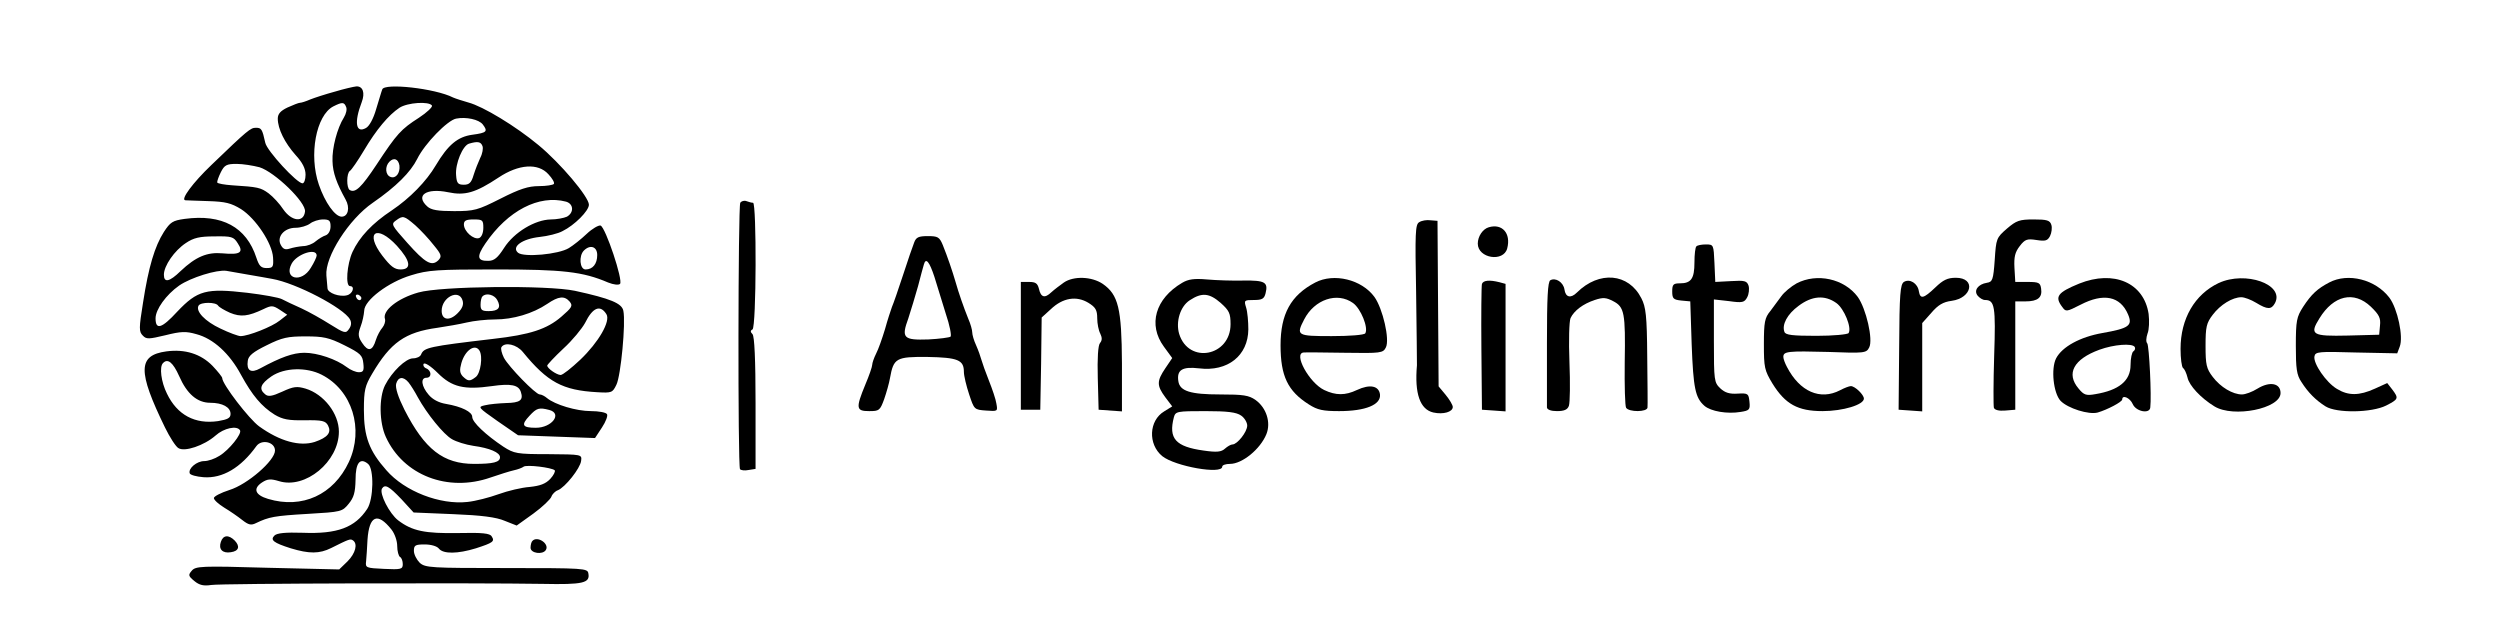 <?xml version="1.0" standalone="no"?>
<!DOCTYPE svg PUBLIC "-//W3C//DTD SVG 20010904//EN"
 "http://www.w3.org/TR/2001/REC-SVG-20010904/DTD/svg10.dtd">
<svg version="1.0" xmlns="http://www.w3.org/2000/svg"
 width="900pt" height="231pt" viewBox="0 0 900 231"
 preserveAspectRatio="xMidYMid meet">
<g transform="translate(0,231) scale(0.1,-0.1)"
fill="#000000" stroke="none">
<path d="M1205 1980 c-33 -9 -73 -22 -88 -28 -16 -7 -32 -12 -37 -12 -5 0 -25
-8 -45 -17 -25 -12 -35 -23 -35 -40 0 -37 25 -87 64 -131 25 -27 36 -49 36
-71 0 -17 -5 -31 -11 -31 -20 0 -128 117 -134 146 -11 50 -14 54 -34 54 -19 0
-29 -8 -160 -134 -67 -64 -112 -125 -94 -127 5 0 42 -2 83 -3 62 -2 82 -7 118
-29 53 -34 112 -123 115 -174 2 -34 0 -38 -23 -38 -20 0 -27 7 -37 37 -36 111
-124 158 -258 140 -44 -6 -52 -12 -75 -47 -33 -52 -55 -125 -75 -254 -15 -93
-15 -105 -1 -119 13 -14 22 -13 81 1 56 14 74 15 112 4 61 -16 120 -70 161
-147 40 -73 73 -113 121 -143 29 -17 50 -21 108 -20 63 1 75 -2 84 -19 13 -25
-1 -43 -48 -59 -54 -17 -125 2 -200 56 -36 26 -133 152 -133 174 0 4 -16 24
-35 44 -42 43 -99 61 -166 52 -103 -14 -104 -71 -5 -274 17 -35 39 -69 48 -74
22 -15 93 9 134 45 30 27 77 37 88 19 8 -12 -39 -71 -74 -92 -17 -11 -41 -19
-55 -19 -26 0 -58 -26 -52 -44 2 -6 24 -12 50 -14 68 -5 134 34 190 112 19 26
67 15 67 -16 0 -36 -99 -122 -164 -142 -31 -10 -56 -23 -56 -29 0 -7 17 -22
38 -35 20 -12 49 -32 64 -44 23 -18 32 -20 50 -11 46 22 65 26 186 33 121 7
124 8 147 36 19 23 24 41 25 87 0 61 16 81 45 57 22 -18 20 -127 -3 -162 -44
-67 -107 -91 -232 -86 -62 2 -93 -1 -102 -10 -16 -16 -4 -26 59 -46 66 -20
103 -20 145 1 64 32 69 34 78 28 19 -12 10 -47 -19 -76 l-30 -29 -258 6 c-239
7 -259 6 -273 -11 -13 -15 -12 -19 10 -37 18 -15 34 -18 60 -14 36 6 950 8
1194 4 145 -3 171 3 164 38 -3 18 -15 19 -295 19 -272 0 -292 1 -312 19 -11
11 -21 30 -21 43 0 20 5 23 39 23 22 0 44 -6 51 -15 16 -20 68 -19 133 1 62
20 69 25 57 43 -6 11 -33 14 -120 12 -120 -2 -166 7 -217 46 -31 24 -68 96
-58 114 11 17 25 9 70 -38 l44 -48 143 -6 c101 -4 155 -11 185 -24 l43 -17 60
43 c33 24 62 52 65 61 3 9 14 20 23 23 26 10 81 79 84 106 3 23 3 23 -118 24
-114 0 -123 2 -162 27 -63 42 -112 88 -112 107 0 18 -37 37 -95 47 -25 4 -48
16 -62 33 -26 30 -30 61 -8 61 20 0 19 26 -1 34 -8 3 -12 11 -9 16 4 6 26 -8
51 -33 51 -51 95 -61 195 -47 69 10 96 4 104 -21 10 -30 -3 -39 -53 -40 -26
-1 -60 -4 -76 -8 -27 -6 -26 -7 45 -57 l74 -51 138 -5 139 -5 25 38 c14 21 22
43 18 48 -3 6 -29 11 -58 11 -52 0 -129 23 -158 47 -8 7 -20 13 -26 13 -15 0
-112 100 -129 132 -8 16 -12 33 -9 38 12 20 55 10 77 -17 89 -109 143 -138
268 -145 52 -3 55 -2 69 27 16 32 34 223 25 266 -5 27 -46 44 -174 72 -98 21
-485 17 -564 -6 -75 -21 -131 -66 -120 -96 2 -8 -2 -21 -9 -30 -8 -9 -19 -29
-24 -45 -12 -40 -28 -43 -49 -11 -15 22 -16 32 -6 59 7 18 12 43 13 57 0 38
88 104 169 128 61 19 95 21 305 21 241 0 313 -8 404 -47 20 -8 38 -10 43 -5
12 12 -52 203 -70 210 -7 2 -30 -11 -50 -30 -20 -19 -49 -42 -64 -51 -37 -23
-162 -34 -183 -17 -25 21 14 50 78 57 28 3 66 12 82 21 43 21 95 73 95 95 0
28 -103 150 -182 215 -82 68 -199 139 -252 153 -21 6 -46 14 -55 18 -65 33
-248 53 -255 29 -3 -7 -12 -39 -22 -71 -10 -35 -25 -62 -37 -68 -36 -20 -43
20 -15 93 13 34 4 58 -19 57 -10 -1 -45 -9 -78 -19z m41 -55 c4 -8 0 -25 -8
-38 -24 -38 -43 -110 -41 -157 1 -42 15 -80 47 -138 17 -30 9 -62 -14 -62 -24
0 -60 51 -82 115 -37 107 -10 250 52 282 32 16 39 16 46 -2z m309 5 c3 -5 -18
-25 -47 -44 -64 -41 -79 -57 -152 -168 -55 -83 -77 -104 -97 -92 -12 7 -12 61
1 69 5 3 28 36 50 73 45 76 89 128 128 154 29 19 107 24 117 8z m183 -68 c19
-25 15 -30 -37 -37 -53 -7 -88 -36 -132 -110 -34 -58 -94 -119 -158 -162 -71
-47 -117 -96 -142 -150 -20 -44 -26 -123 -9 -123 19 0 10 -28 -11 -33 -26 -7
-69 8 -70 25 -1 7 -2 28 -4 46 -6 67 81 203 167 262 84 58 136 110 160 158 27
55 109 139 140 145 36 7 82 -3 96 -21z m-1 -78 c3 -8 0 -27 -8 -42 -7 -15 -18
-43 -24 -62 -8 -28 -16 -35 -35 -35 -21 0 -26 5 -28 34 -4 41 24 108 47 114
31 9 42 7 48 -9z m-299 -70 c3 -27 -13 -48 -32 -41 -19 7 -21 38 -4 55 16 16
32 10 36 -14z m-504 -6 c55 -17 169 -127 164 -160 -5 -40 -48 -35 -78 8 -13
20 -37 46 -53 58 -29 21 -38 23 -132 29 -27 2 -51 6 -53 10 -1 4 5 21 13 37
13 26 21 30 57 30 22 0 59 -6 82 -12z m1040 -25 c14 -15 23 -30 20 -35 -3 -4
-27 -8 -54 -8 -38 0 -69 -10 -138 -45 -83 -42 -95 -45 -167 -45 -59 0 -83 4
-97 17 -44 40 -3 67 75 51 61 -13 99 -2 182 53 72 48 142 53 179 12z m64 -99
c27 -8 29 -39 3 -54 -11 -5 -37 -10 -58 -10 -57 -1 -132 -46 -168 -102 -23
-36 -36 -47 -57 -47 -40 -1 -43 15 -11 62 81 119 193 177 291 151z m-543 -85
c19 -17 49 -49 66 -71 29 -35 30 -41 17 -55 -24 -23 -47 -10 -112 63 -56 63
-59 67 -41 80 26 19 29 18 70 -17z m-305 -4 c0 -15 -7 -28 -17 -32 -10 -3 -26
-13 -37 -22 -10 -9 -30 -17 -45 -17 -14 -1 -36 -5 -48 -9 -16 -5 -24 -2 -32
13 -16 29 12 62 53 62 18 0 41 7 52 15 10 8 31 15 47 15 22 0 27 -4 27 -25z
m550 -5 c0 -18 -6 -33 -15 -37 -20 -7 -55 24 -55 49 0 14 8 18 35 18 32 0 35
-2 35 -30z m-311 -65 c49 -54 54 -85 13 -85 -22 0 -36 11 -66 50 -64 84 -20
114 53 35z m-573 9 c22 -33 9 -42 -55 -36 -55 5 -96 -12 -151 -64 -40 -39 -60
-43 -60 -13 0 32 38 87 79 114 28 19 50 24 103 24 62 1 69 -1 84 -25z m1294
-42 c0 -32 -16 -52 -42 -52 -21 0 -25 49 -6 68 23 23 48 14 48 -16z m-1010 -2
c0 -5 -9 -25 -21 -44 -33 -56 -99 -41 -69 15 19 35 90 58 90 29z m-245 -69
c33 -6 71 -12 85 -15 86 -15 258 -105 280 -146 6 -11 5 -23 -4 -35 -11 -16
-16 -15 -67 17 -30 19 -76 45 -104 58 -27 12 -59 27 -70 33 -11 6 -67 16 -125
23 -148 17 -179 9 -252 -68 -56 -61 -78 -67 -78 -24 0 32 38 85 85 118 42 29
136 58 170 53 11 -2 47 -8 80 -14z m406 -84 c-1 -12 -15 -9 -19 4 -3 6 1 10 8
8 6 -3 11 -8 11 -12z m364 -8 c5 -15 0 -29 -18 -47 -29 -29 -57 -24 -57 9 0
49 62 80 75 38z m125 1 c15 -27 5 -40 -31 -40 -24 0 -29 4 -29 23 0 13 3 27 7
30 13 14 43 6 53 -13z m261 -6 c12 -15 8 -21 -30 -54 -52 -45 -113 -65 -246
-80 -230 -27 -249 -31 -259 -56 -3 -8 -16 -14 -29 -14 -26 0 -76 -48 -101 -97
-22 -44 -21 -134 3 -186 63 -138 223 -200 377 -146 32 11 70 23 84 26 14 3 30
9 35 13 11 8 101 -3 112 -13 3 -4 -4 -18 -16 -31 -17 -18 -37 -25 -74 -29 -29
-2 -79 -14 -112 -26 -33 -12 -83 -25 -112 -28 -99 -11 -226 38 -292 114 -62
70 -81 121 -81 217 0 72 4 87 30 131 66 112 118 149 235 165 33 5 80 13 105
19 25 6 71 11 102 11 65 0 136 21 188 56 41 28 62 30 81 8z m-1266 -14 c4 -6
23 -17 43 -26 39 -16 65 -13 120 13 29 14 34 14 59 -2 l27 -18 -27 -21 c-27
-22 -113 -56 -141 -56 -8 0 -41 12 -72 27 -56 26 -91 63 -79 83 8 13 62 13 70
0z m1398 -31 c16 -25 -28 -101 -94 -164 -32 -30 -63 -55 -71 -55 -15 1 -48 24
-48 34 0 3 26 31 58 61 33 30 67 72 78 92 28 57 55 67 77 32z m-943 -112 c58
-29 65 -36 68 -65 3 -26 0 -32 -16 -32 -11 0 -30 8 -43 18 -38 29 -106 52
-153 52 -41 0 -85 -16 -159 -56 -34 -19 -50 -8 -45 27 2 18 19 32 68 56 56 28
76 32 140 32 64 0 84 -4 140 -32z m486 -19 c13 -21 4 -82 -13 -95 -22 -17 -28
-16 -47 2 -11 12 -12 23 -5 48 13 46 49 71 65 45z m-1081 -92 c28 -64 65 -96
112 -96 44 0 73 -16 73 -40 0 -15 -10 -20 -45 -26 -83 -12 -147 22 -184 99
-21 42 -28 97 -14 110 17 18 36 2 58 -47z m513 5 c110 -56 153 -195 98 -314
-55 -118 -168 -170 -291 -133 -47 14 -55 37 -22 59 20 13 31 14 61 5 95 -30
216 70 216 178 0 65 -54 135 -120 155 -31 9 -43 8 -84 -11 -37 -17 -51 -19
-62 -9 -23 19 -16 37 23 64 47 32 126 34 181 6z m313 -28 c8 -10 23 -34 33
-53 33 -60 93 -134 123 -151 15 -9 50 -20 77 -24 59 -8 96 -24 96 -41 0 -18
-24 -24 -93 -24 -111 0 -178 52 -251 195 -23 46 -33 78 -30 93 7 26 26 28 45
5z m507 -99 c47 -13 9 -64 -49 -64 -49 0 -54 10 -23 43 26 28 34 31 72 21z
m-569 -430 c12 -15 21 -41 21 -60 0 -18 5 -36 10 -39 6 -3 10 -15 10 -26 0
-18 -6 -20 -67 -17 -66 3 -68 4 -65 28 1 14 4 48 5 77 6 87 36 100 86 37z"/>
<path d="M2665 1580 c-8 -13 -9 -946 -1 -959 3 -4 17 -6 31 -3 l25 4 0 237 c0
157 -4 241 -11 248 -8 8 -8 13 0 17 14 9 15 456 2 456 -5 0 -16 3 -24 6 -8 3
-18 0 -22 -6z"/>
<path d="M5109 1510 c-14 -8 -15 -39 -11 -252 2 -134 3 -252 3 -263 -9 -102
11 -159 59 -170 36 -8 70 2 70 20 0 7 -12 27 -26 44 l-25 30 -2 298 -2 298
-25 2 c-14 2 -32 -1 -41 -7z"/>
<path d="M7225 1487 c-38 -33 -39 -36 -44 -113 -5 -71 -8 -79 -28 -82 -32 -5
-49 -28 -33 -47 7 -8 18 -15 26 -15 35 0 39 -22 33 -201 -3 -96 -3 -180 -1
-187 3 -8 18 -12 41 -10 l36 3 0 195 0 195 37 0 c44 0 61 14 56 46 -3 21 -8
24 -48 24 l-45 0 -3 51 c-2 39 2 56 19 78 19 25 27 27 60 22 32 -5 40 -3 49
14 6 12 8 30 5 40 -5 17 -16 20 -64 20 -51 0 -62 -4 -96 -33z"/>
<path d="M5360 1492 c-22 -6 -40 -33 -40 -59 0 -53 93 -68 106 -17 14 54 -18
90 -66 76z"/>
<path d="M3291 1437 c-5 -12 -23 -65 -40 -117 -17 -52 -35 -104 -40 -115 -4
-11 -16 -47 -25 -80 -10 -33 -24 -73 -32 -88 -8 -16 -14 -34 -14 -40 0 -7 -11
-39 -25 -72 -35 -85 -33 -95 14 -95 36 0 39 2 54 43 8 23 18 58 21 76 13 72
22 77 135 76 110 -2 131 -11 131 -54 0 -14 9 -51 19 -81 18 -54 18 -55 61 -58
42 -3 42 -3 37 25 -2 15 -15 53 -27 83 -12 30 -24 64 -27 75 -3 11 -11 34 -19
52 -8 17 -14 38 -14 47 0 8 -6 30 -14 48 -17 42 -35 94 -46 133 -11 38 -29 91
-46 133 -12 29 -18 32 -54 32 -33 0 -42 -4 -49 -23z m73 -124 c10 -32 28 -92
41 -133 14 -41 21 -78 17 -82 -4 -3 -40 -8 -80 -10 -90 -3 -98 5 -72 76 9 28
25 80 35 116 9 36 19 71 21 78 7 26 20 10 38 -45z"/>
<path d="M6107 1423 c-4 -3 -7 -29 -7 -58 0 -58 -12 -75 -52 -75 -24 0 -28 -4
-28 -29 0 -26 4 -30 33 -33 l32 -3 5 -155 c6 -158 13 -192 46 -221 23 -20 82
-30 130 -22 32 5 35 8 32 37 -3 29 -5 31 -42 29 -29 -2 -46 3 -63 19 -22 21
-23 28 -23 171 l0 149 54 -6 c49 -7 56 -5 66 14 6 11 8 30 5 41 -6 18 -14 20
-63 17 l-57 -3 -3 68 c-3 66 -3 67 -31 67 -15 0 -31 -3 -34 -7z"/>
<path d="M3830 1293 c-14 -10 -34 -25 -45 -35 -24 -23 -38 -19 -45 13 -5 19
-12 24 -35 24 l-30 0 0 -230 0 -230 35 0 35 0 3 166 2 166 33 30 c43 41 92 49
135 23 26 -16 32 -26 32 -56 0 -19 5 -44 11 -55 7 -15 7 -24 -1 -34 -7 -8 -10
-54 -8 -126 l3 -114 42 -3 42 -3 0 173 c-1 198 -13 247 -69 286 -40 27 -105
29 -140 5z"/>
<path d="M4256 1292 c-97 -57 -124 -151 -66 -230 l30 -41 -25 -37 c-31 -46
-31 -62 0 -104 l25 -33 -29 -18 c-55 -33 -59 -118 -7 -161 46 -37 216 -67 216
-38 0 6 13 10 28 10 44 0 109 53 131 107 17 42 0 95 -39 123 -24 17 -44 20
-127 20 -108 0 -146 12 -151 48 -6 40 14 53 74 46 104 -13 177 46 178 140 0
28 -3 63 -8 79 -8 26 -7 27 28 27 29 0 37 4 42 24 10 40 -2 47 -79 46 -40 -1
-99 1 -132 4 -46 4 -67 1 -89 -12z m139 -73 c30 -27 35 -37 35 -76 0 -116
-151 -145 -185 -35 -13 44 4 99 38 121 44 29 71 26 112 -10z m73 -405 c12 -8
22 -25 22 -36 0 -23 -36 -68 -53 -68 -6 0 -18 -7 -27 -15 -13 -12 -29 -14 -77
-7 -101 14 -127 43 -107 120 6 21 11 22 113 22 80 0 112 -4 129 -16z"/>
<path d="M4735 1293 c-88 -46 -125 -113 -125 -226 0 -111 26 -165 102 -213 31
-20 51 -24 109 -24 95 0 151 23 147 60 -4 31 -36 38 -83 16 -42 -20 -76 -20
-118 0 -54 26 -112 132 -74 135 6 1 73 0 149 -1 129 -2 137 -1 147 19 15 28
-11 140 -41 182 -46 63 -146 87 -213 52z m136 -74 c28 -20 56 -89 44 -109 -4
-6 -57 -10 -121 -10 -125 0 -129 2 -99 60 37 72 119 100 176 59z"/>
<path d="M5581 1301 c-9 -6 -12 -61 -12 -227 0 -120 0 -225 0 -231 1 -8 15
-13 36 -13 26 0 38 5 43 19 4 11 5 82 2 158 -3 76 -1 147 4 158 13 27 45 51
87 65 30 10 41 9 66 -4 41 -21 45 -42 42 -221 -1 -83 1 -157 5 -163 10 -16 76
-16 77 1 1 6 0 89 -1 184 -1 147 -5 178 -21 209 -46 91 -152 100 -232 21 -22
-22 -41 -18 -45 11 -4 26 -32 44 -51 33z"/>
<path d="M6468 1290 c-20 -11 -45 -32 -55 -46 -10 -14 -28 -38 -40 -54 -20
-24 -23 -40 -23 -119 0 -84 2 -94 31 -142 46 -74 91 -99 180 -99 74 0 149 23
149 45 0 14 -32 45 -47 45 -6 0 -24 -7 -39 -15 -71 -37 -145 -5 -191 84 -7 13
-13 29 -13 36 0 20 15 22 162 18 130 -5 137 -4 147 16 15 28 -11 140 -41 182
-49 66 -147 87 -220 49z m143 -71 c28 -20 56 -89 44 -108 -3 -5 -55 -10 -116
-10 -86 0 -111 3 -115 14 -10 26 10 64 51 94 48 36 94 40 136 10z"/>
<path d="M6967 1275 c-42 -40 -54 -43 -59 -14 -4 29 -33 47 -54 34 -13 -9 -16
-42 -17 -235 l-2 -225 43 -3 42 -3 0 159 0 159 33 37 c24 28 42 39 73 43 74
10 88 83 15 83 -30 0 -46 -8 -74 -35z"/>
<path d="M7485 1289 c-78 -32 -89 -47 -61 -84 13 -18 15 -18 66 8 83 43 143
31 171 -35 17 -40 4 -50 -93 -67 -79 -14 -144 -49 -166 -91 -19 -37 -10 -125
16 -153 26 -27 102 -51 134 -42 34 10 88 38 88 47 0 18 28 6 38 -17 12 -27 61
-36 63 -12 5 40 -4 223 -11 231 -5 5 -4 20 1 35 6 14 7 46 4 71 -17 112 -125
159 -250 109z m200 -228 c3 -5 1 -12 -5 -16 -5 -3 -10 -25 -10 -49 0 -57 -42
-91 -127 -105 -33 -6 -41 -3 -60 20 -46 54 -18 106 75 140 52 19 118 24 127
10z"/>
<path d="M7987 1291 c-86 -41 -137 -128 -137 -237 0 -34 4 -65 9 -69 5 -3 12
-18 16 -34 6 -29 48 -74 97 -104 68 -42 238 -8 238 48 0 36 -39 43 -83 16 -19
-12 -44 -21 -56 -21 -33 0 -77 26 -105 63 -23 30 -26 44 -26 112 0 68 3 82 26
112 27 36 71 63 103 63 11 0 35 -9 53 -20 41 -25 55 -25 68 -1 35 67 -106 117
-203 72z"/>
<path d="M8385 1293 c-42 -22 -64 -42 -94 -88 -23 -36 -26 -49 -26 -140 0 -82
3 -105 20 -130 24 -38 52 -66 87 -88 40 -25 166 -23 218 3 45 23 46 26 22 58
l-18 23 -44 -20 c-57 -26 -96 -26 -137 -1 -39 23 -86 92 -81 117 3 17 15 18
150 14 l148 -3 9 24 c14 36 -8 137 -37 176 -50 66 -149 91 -217 55z m150 -87
c30 -29 36 -41 33 -68 l-3 -33 -113 -3 c-128 -3 -139 3 -102 62 51 83 124 100
185 42z"/>
<path d="M5335 1288 c-2 -7 -3 -112 -2 -233 l2 -220 43 -3 42 -3 0 229 0 230
-22 6 c-36 9 -58 7 -63 -6z"/>
<path d="M795 359 c-9 -26 6 -42 36 -37 29 4 34 21 14 42 -22 22 -42 20 -50
-5z"/>
<path d="M1917 363 c-4 -3 -7 -15 -7 -25 0 -20 44 -26 55 -8 14 22 -30 52 -48
33z"/>
</g>
</svg>
